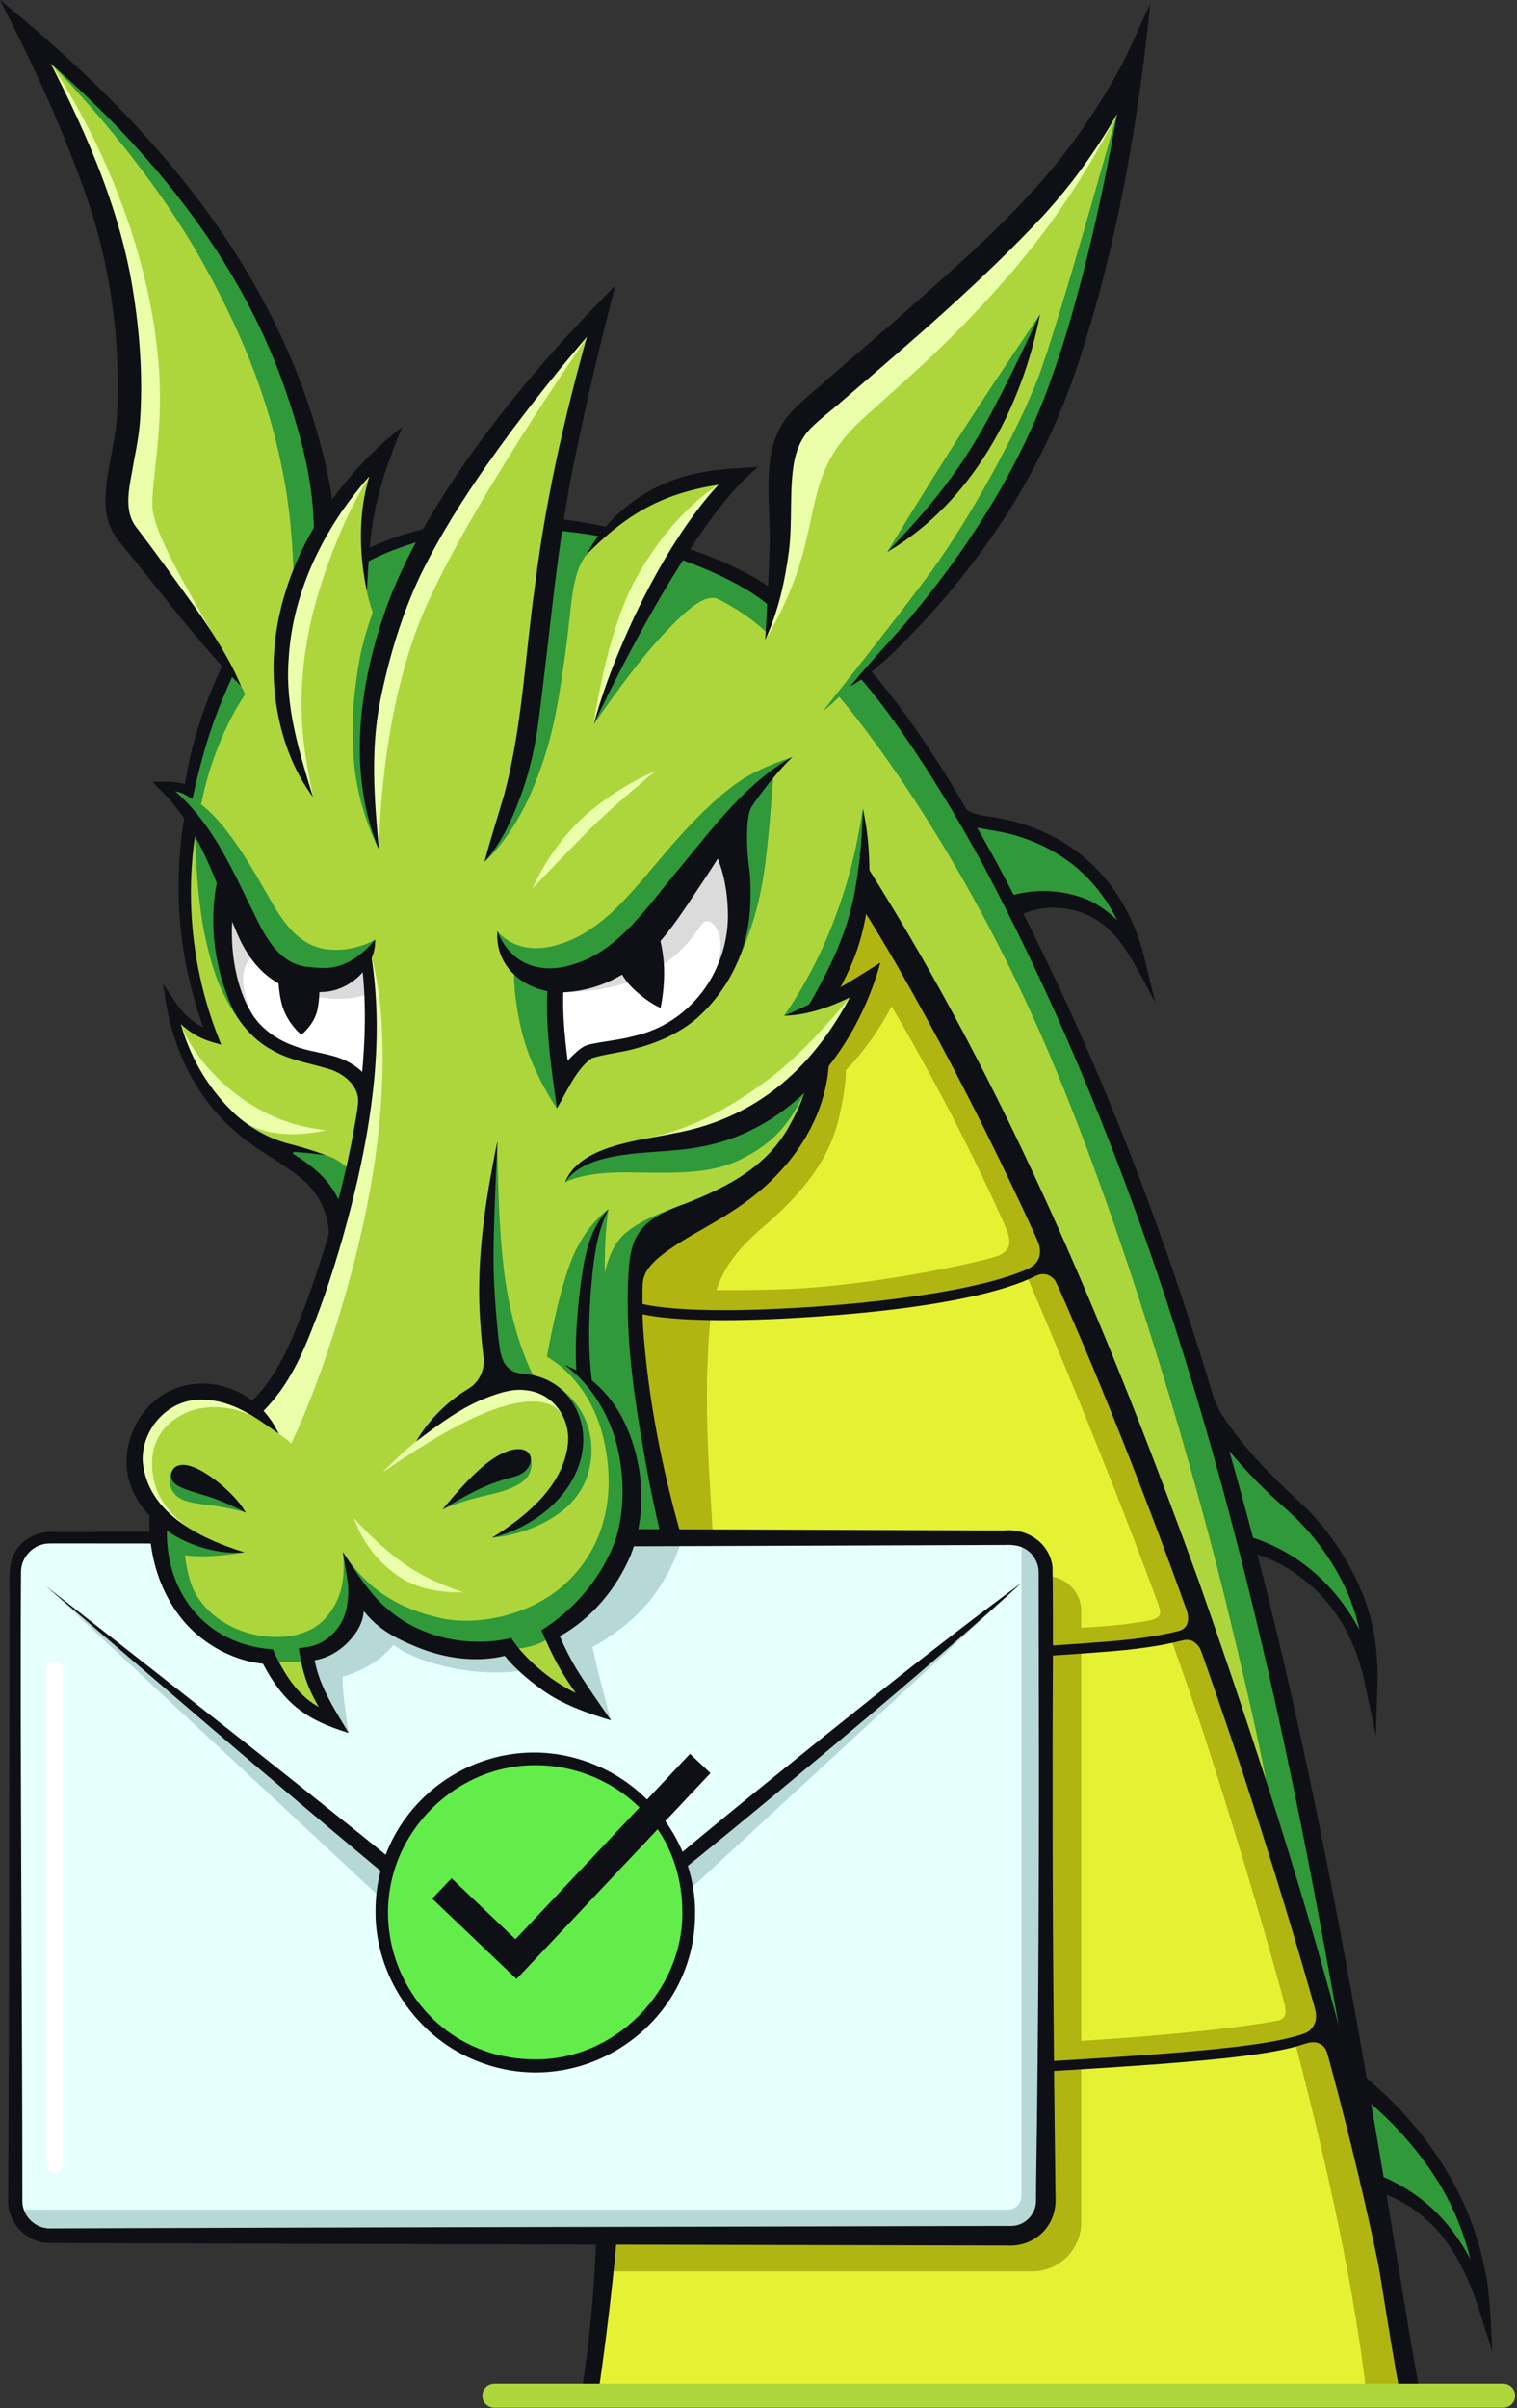 <svg xmlns="http://www.w3.org/2000/svg" width="378" height="600" fill="none" viewBox="0 0 378 600"><rect x="0" y="0" width="378" height="600" fill="#333333" stroke="none"/><g clip-path="url(#clip0_118_2691)"><path fill="#ADD63D" d="M52.51 256.81C52.51 256.81 45.39 236.73 45.92 222.75C46.45 208.77 47.9 204.03 47.9 204.03L41.62 196.12C41.62 196.12 43.11 195.5 44.7 196.12C46.29 196.74 47.26 197.14 47.26 197.14C47.26 197.14 48.2 188.87 50.89 181.48C53.58 174.09 56.94 166.32 56.94 166.32C56.94 166.32 31.36 134.25 29.44 127.61C27.52 120.97 32.24 107.9 32.44 88.67C32.64 69.44 24.52 46.3 19.6 36.25C14.68 26.2 8.47 10.37 8.47 10.37C8.47 10.37 31.4 26.51 49.98 53.59C68.56 80.67 76.51 104.73 78.01 112.64C79.51 120.55 80.36 129.13 80.36 129.13C80.36 129.13 86.49 122.44 89.65 119.25C92.81 116.06 95.75 112.27 95.75 112.27C95.75 112.27 93.02 119.98 91.98 125.61C90.94 131.24 90.47 138.92 90.47 138.92C90.47 138.92 93.96 135.92 98.65 134.78C103.34 133.64 107.2 133.01 107.2 133.01C107.2 133.01 118.91 115.02 128.26 103C137.61 90.98 149.09 78.96 149.09 78.96C149.09 78.96 145.35 97.39 142.55 107.54C139.75 117.69 138.01 132.13 138.14 131.32C138.27 130.51 144.61 131.91 146.56 131.98C148.51 132.05 150.83 133.13 150.83 133.13C150.83 133.13 156.58 125.51 166.72 122.13C176.86 118.75 183.15 119.04 183.15 119.04C183.15 119.04 178.13 123.87 175.61 128.51C173.09 133.15 169.23 137.98 169.23 137.98C169.23 137.98 175.99 139.72 181.12 142.23C186.25 144.74 192.68 149.28 192.68 149.28C192.68 149.28 195.75 128.67 194.94 117.87C194.13 107.07 196.2 105.02 204.7 99.8C213.2 94.58 241.29 69.28 252.49 57.33C263.69 45.38 275.77 27.16 279.69 20.35C279.69 20.35 282.11 42.2 269.42 78.26C256.73 114.32 246.34 131.77 233.08 148.45C219.82 165.13 215.3 167.94 215.3 167.94C215.3 167.94 232.52 189.29 241.54 205.71C250.56 222.13 277.83 281.26 287.88 312.34C297.93 343.42 325.15 440.06 327.84 463.85C330.53 487.64 341.96 544.7 344.13 558.2C344.13 558.2 326.64 478.31 311.18 439.78C295.72 401.25 274.22 330.09 249.81 282.67C225.4 235.25 215.01 221.3 215.01 221.3C215.01 221.3 213.39 229.6 210.77 236.81C208.15 244.02 205.45 248.19 205.45 248.19C205.45 248.19 212.37 246.63 214.01 245.65C215.65 244.67 213.57 251.78 210.77 255.93C207.97 260.08 202.92 265.49 202.92 265.49C202.92 265.49 202.92 283.01 187.01 293.81C171.1 304.61 164.96 305.77 162.12 309.72C159.28 313.67 157.58 317.93 159.05 336.27C160.52 354.61 167.2 382.9 167.2 382.9L156.41 383.08C156.41 383.08 154.86 390.33 148.66 396.81C142.46 403.29 137.62 406.57 137.62 406.57C137.62 406.57 139.99 413.05 143.18 417.88C146.37 422.71 146.83 423.9 146.83 423.9C146.83 423.9 138.28 422.08 132.52 417.15C126.76 412.22 125.58 410.58 125.58 410.58C125.58 410.58 115 412.77 106.88 408.94C98.76 405.11 89.55 396.81 89.55 396.81C89.55 396.81 89.09 403.83 85.9 406.57C82.71 409.31 77.23 411.95 77.23 411.95C77.23 411.95 77.23 417.88 79.33 422.17C81.43 426.46 84.17 429.1 84.17 429.1C84.17 429.1 75.23 425.27 71.49 420.71C67.75 416.15 65.56 412.77 65.56 412.77C65.56 412.77 49.69 410.31 44.58 398.81C39.47 387.31 39.84 378.28 39.84 378.28C39.84 378.28 30.72 366.15 35.28 356.57C39.84 346.99 49.79 345.71 53.62 346.99C57.45 348.27 63.84 351.28 63.84 351.28C63.84 351.28 69.59 344.62 75.61 331.12C81.63 317.62 84.7 305.49 83.44 302.25C82.18 299.01 75.96 289.63 71.08 287.37C66.2 285.11 58.52 281.89 51.34 271.18C44.16 260.47 43.04 251.11 43.04 251.11C43.04 251.11 46.42 255.46 48.7 256.13C50.98 256.8 52.54 256.77 52.54 256.77L52.51 256.81Z"/><path fill="#E5F234" d="M167.2 382.94C167.2 382.94 160.59 349.3 159.05 336.31C157.51 323.32 157.81 309.31 165.49 305.87C173.17 302.43 192.85 293.32 197.51 285.21C202.17 277.1 202.91 265.52 202.91 265.52C202.91 265.52 208.03 261.43 210.76 255.96C213.49 250.49 214 245.68 214 245.68L205.44 248.22C205.44 248.22 210.36 238.57 212.34 231.98C214.32 225.39 214.99 221.32 214.99 221.32C214.99 221.32 238.33 257.8 250.6 284.29C262.87 310.78 286.79 367.25 301.95 411.75C317.11 456.25 332.34 507.48 338.22 532.85C344.1 558.22 346.81 568.69 348.34 579.62C349.87 590.55 350.82 596.9 350.82 596.9H146.4C146.4 596.9 148.45 585.23 149.26 577.29C150.07 569.35 150.86 558.22 150.86 558.22C150.86 558.22 242.6 557.01 248.61 557.01C254.62 557.01 260.4 556.22 260.66 544.93C260.92 533.64 260.6 396.04 260.6 392.23C260.6 388.42 258.38 382.99 249.48 382.95C240.58 382.91 167.19 382.95 167.19 382.95L167.2 382.94Z"/><path fill="#fff" d="M139.9 266.29C139.9 266.29 138.7 255.81 138.7 252.56V245.57C138.7 245.57 152.81 240.57 161.66 231.8C170.51 223.03 178.7 209.54 178.7 209.54C178.7 209.54 183.64 215.68 183.4 224.96C183.16 234.24 181.35 248.69 170.03 254.48C158.71 260.27 150.27 260.07 146.9 261.97C143.53 263.87 141.84 266.32 141.48 267.21C141.12 268.1 139.91 266.29 139.91 266.29H139.9Z"/><path fill="#fff" d="M55.84 221.33C55.84 221.33 54.71 235.46 59.38 247.24C64.05 259.02 69.99 261.56 76.21 263.4C82.43 265.24 86.53 265.95 87.95 268.07C89.37 270.19 90.5 273.44 90.5 273.44C90.5 273.44 91.63 262.41 91.35 251.38C91.07 240.35 90.5 239.22 90.5 239.22C90.5 239.22 81.31 247.2 70.98 240.17C60.65 233.14 60.23 227.34 59.38 225.93C58.53 224.52 55.84 221.34 55.84 221.34V221.33Z"/><path fill="#30993A" d="M239.77 202.63C239.77 202.63 252.91 204.91 259.85 208.5C266.79 212.09 274.59 218.86 278.26 226.09C281.93 233.32 282.43 236.9 282.43 236.9C282.43 236.9 276.92 227.04 268.65 225.5C260.38 223.96 256.91 223.83 255.31 224.5C253.71 225.17 252.51 226.09 252.51 226.09L239.77 202.64V202.63Z"/><path fill="#30993A" d="M303.74 356.09C303.74 356.09 313.8 365.8 324.37 376.87C334.94 387.94 339.07 401.17 340.23 409.12C341.39 417.07 341.08 419.63 341.08 419.63C341.08 419.63 338.82 405.78 329.49 396.74C320.16 387.7 310.97 385.45 310.97 385.45L303.74 356.09V356.09Z"/><path fill="#30993A" d="M339.29 519.97C339.29 519.97 352.44 527.4 361.59 544.85C370.74 562.3 370.17 575.88 370.17 575.88C370.17 575.88 367.02 561.87 359.02 554.58C351.02 547.29 342.72 545.29 342.72 545.29L339.29 519.98V519.97Z"/><path fill="#E6FFFF" d="M38.44 383.12H10.8C6.94 383.12 3.82 386.25 3.82 390.1V548.14C3.82 552.7 7.52 556.4 12.08 556.4H250.98C255.57 556.4 259.31 552.7 259.35 548.1L260.63 390.73C260.66 386.54 257.27 383.12 253.08 383.12H156.42C156.42 383.12 155.19 391.65 146.41 399.13L137.63 406.61C137.63 406.61 140.2 415.72 143.52 419.83C146.84 423.94 148.03 426.34 148.03 426.34C148.03 426.34 137.22 421.39 132.54 417.19C127.86 412.99 125.6 410.62 125.6 410.62C125.6 410.62 109.78 414.06 100.47 406.14C91.16 398.22 89.57 396.85 89.57 396.85C89.57 396.85 87.97 408.97 82.61 410.48L77.25 411.99C77.25 411.99 77.09 417.58 79.35 422.21C81.61 426.84 84.19 429.14 84.19 429.14C84.19 429.14 77.44 428.68 71.51 420.75L65.58 412.81C65.58 412.81 50.74 411.15 45.9 401.8C41.06 392.45 38.48 383.12 38.48 383.12H38.44Z"/><path fill="#63ED4A" d="M133.29 514.89C154.509 514.89 171.71 497.689 171.71 476.47C171.71 455.251 154.509 438.05 133.29 438.05C112.071 438.05 94.87 455.251 94.87 476.47C94.87 497.689 112.071 514.89 133.29 514.89Z"/><path fill="#30993A" d="M209.1 173.6C209.1 173.6 234.52 202.63 257.89 254.45C277.4 297.7 296.34 361.95 305.17 398.01C314 434.07 315.41 443.46 315.41 443.46L336.65 522.52C336.65 522.52 317.94 400.97 304.96 361.03C291.98 321.09 275.55 269.28 260.87 241.86C246.19 214.44 228.76 184.08 222.6 175.98C216.44 167.88 215.74 167.3 215.74 167.3L209.09 173.58L209.1 173.6Z"/><path fill="#30993A" d="M191.01 157.59C191.01 157.59 187.12 153.53 179.33 149.44C172.09 145.63 166.19 143.41 166.19 143.41L170.37 138.29C170.37 138.29 182.39 142.28 187.53 144.93C192.67 147.58 193.3 148.46 193.3 148.46L191.01 157.59V157.59Z"/><path fill="#30993A" d="M91.35 145.17C95.13 143.08 99.36 141.26 104.15 139.96C105.28 137.55 106.63 135 107.83 132.81C106.01 133.12 104.37 133.46 102.99 133.81C98.77 134.88 94.99 136.16 91.14 137.91L91.35 145.17V145.17Z"/><path fill="#30993A" d="M149.82 133.39C149.93 133.27 150.07 133.16 150.22 133.04C146.52 132.2 142.45 131.66 138.27 131.36C138.06 133.31 137.83 135.53 137.62 137.53C140.48 137.7 143.29 137.97 146.04 138.32C147.04 136.79 148.19 135.14 149.81 133.39H149.82Z"/><path fill="#30993A" d="M47.9 198.94C48.54 199.3 49.3 199.81 50.12 200.42C50.92 196.53 51.92 192.74 53.14 189.3C55.42 182.9 57.94 177.69 61.06 173.01C60.72 172.08 60.42 171.48 60.01 170.88L57.46 167.33C54.76 172.02 52.9 176.24 51.92 178.74C50.28 182.92 48.65 190.29 47.52 198.59L47.91 198.94H47.9Z"/><path fill="#30993A" d="M123.93 231.98C123.93 231.98 128.46 238.41 138.69 235.48C148.92 232.55 155.47 224.74 164.65 213.8C173.83 202.86 180.66 196.81 185.64 193.78C190.62 190.75 197.09 188.75 197.09 188.75C197.09 188.75 186.32 197.52 178.51 208.49C170.7 219.46 161.21 233.36 153.75 239.01C146.29 244.66 141.89 245.82 136.52 244.65C131.15 243.48 127.25 241.33 125.69 238.5C124.13 235.67 123.93 231.97 123.93 231.97V231.98Z"/><path fill="#30993A" d="M93.48 234.12C93.48 234.12 87.99 237.47 81.25 236.5C74.51 235.53 70.71 229.96 67.63 224.67C63.67 217.87 57.37 205.97 50.11 200.42C45.74 197.08 41.61 196.12 41.61 196.12C41.61 196.12 56.62 213.06 61.05 226.07C65.48 239.08 70.42 244.22 77.2 243.96C83.98 243.7 87.28 242.2 89.18 240.15C91.08 238.1 93.48 234.12 93.48 234.12V234.12Z"/><path fill="#30993A" d="M138.75 276.15C138.75 276.15 134.81 270.58 131.81 262.76C128.81 254.94 127.81 244.85 128.17 242.03C128.53 239.21 137.26 245.22 137.63 245.07C138 244.92 138.16 255.04 139.34 261.05C140.52 267.06 138.75 276.15 138.75 276.15V276.15Z"/><path fill="#30993A" d="M183.7 239.82C187.57 231.26 189.28 224.74 190.46 216.85C191.64 208.96 192.75 192.59 192.75 192.59C192.75 192.59 184.83 199.42 184.38 205.26C183.93 211.1 185.64 218.4 185.64 223.65C185.64 228.9 183.7 239.82 183.7 239.82V239.82Z"/><path fill="#30993A" d="M195.35 253.07C195.35 253.07 201.93 244.14 207.07 231.22C212.21 218.3 213.83 208.67 215.01 201.46C215.01 201.46 216.19 212.57 214.04 223.79C211.89 235.01 205.78 249.96 205.78 249.96L195.35 253.06V253.07Z"/><path fill="#30993A" d="M140.77 294.62C140.77 294.62 144.8 292.03 155.8 292.1C166.8 292.17 176.34 292.87 184.33 288.98C192.32 285.09 196.62 280.43 200.4 272.28C204.18 264.13 190.34 280.74 181.48 283.05C172.62 285.36 162.45 285.57 157.06 286.42C151.67 287.27 147.78 287.94 145.21 289.72C142.64 291.5 140.76 294.63 140.76 294.63L140.77 294.62Z"/><path fill="#30993A" d="M81.25 287.84C85.27 289.15 87.63 292.02 87.63 292.02L84.44 302.59C84.44 302.59 80.47 293.77 75.32 290.7C70.17 287.63 68.38 286.29 68.38 286.29C68.38 286.29 72.28 286.73 75.01 286.99C77.74 287.25 81.24 287.85 81.24 287.85L81.25 287.84Z"/><path fill="#30993A" d="M60.62 255.5C55.52 248.94 53.05 242.72 50.95 232.58C48.85 222.44 48.48 206.68 48.48 206.68L56.6 218.56C56.6 218.56 53.78 227.38 55.72 236.15C57.66 244.92 60.62 255.51 60.62 255.51V255.5Z"/><path fill="#30993A" d="M147.91 180.56C147.91 180.56 156.73 167.42 164.38 159.05C172.03 150.68 176.25 147.71 179.33 149.44C182.41 151.17 182.02 145.09 176.3 143.41C170.58 141.73 167.52 141.79 167.52 141.79C167.52 141.79 161.64 150.37 158.47 157.59C155.3 164.81 147.92 180.55 147.92 180.55L147.91 180.56Z"/><path fill="#30993A" d="M120.72 214.72C120.72 214.72 127.62 209.07 132.93 196.12C137.77 184.32 139.04 175.66 140.78 163.37C142.52 151.08 142.27 143.24 146.04 138.32C149.81 133.4 138.69 132.81 138.69 132.81C138.69 132.81 136.23 152.3 133.77 167.83C131.31 183.36 130.07 194.06 127.59 200.14C125.11 206.22 120.72 214.72 120.72 214.72V214.72Z"/><path fill="#30993A" d="M91.42 147.31C92.23 151.71 94.89 157.79 94.89 157.79L103.05 138.32L90.46 141.18L91.42 147.31V147.31Z"/><path fill="#30993A" d="M94.44 211.75C94.44 211.75 89.48 202.56 88.29 190.76C87.1 178.96 88.64 169.71 89.65 164.02C90.66 158.33 93.49 150.86 93.49 150.86L97.45 152.47C97.45 152.47 91.59 170.63 91.59 181.75C91.59 192.87 91.46 199.91 92.03 202.72C92.6 205.53 94.43 211.74 94.43 211.74L94.44 211.75Z"/><path fill="#30993A" d="M209.1 173.6C206.93 175.84 204.99 177.24 204.99 177.24C204.99 177.24 223.54 154.02 232.28 142.04C241.65 129.21 253.55 107.54 258.71 94.01C263.87 80.48 278.32 28.42 278.32 28.42C278.32 28.42 277.89 48.41 270.49 75.13C263.09 101.85 250.74 122.23 243.22 134.54C235.7 146.85 226.36 156.15 221.99 161.56C217.62 166.97 213.41 170.12 212.15 171.35C210.89 172.58 209.11 173.59 209.11 173.59L209.1 173.6Z"/><path fill="#30993A" d="M221.09 137.53C221.09 137.53 229.91 122.95 239.19 108.44C248.47 93.93 259.17 78.28 259.17 78.28C259.17 78.28 251.55 100.57 244.63 112.18C237.71 123.79 229.6 129.78 227.56 132.23C225.52 134.68 221.09 137.53 221.09 137.53V137.53Z"/><path fill="#30993A" d="M12.63 15.82C12.63 15.82 35.12 38.31 49.73 64.03C64.34 89.75 68.68 107.83 70.94 120.17C73.2 132.51 73.2 146.07 73.2 146.07L81.02 129.13C81.02 129.13 76.35 94.98 60.87 71.1C45.39 47.22 31.18 30.09 25.1 24.49C19.02 18.89 12.63 15.82 12.63 15.82Z"/><path fill="#30993A" d="M123.93 284.38C123.93 284.38 123.94 302.84 125.56 316.38C127.18 329.92 131.07 339.68 133.92 344.73C133.92 344.73 123.82 345.04 122.47 334.79C121.12 324.54 122.63 309.74 122.47 301.25C122.31 292.76 123.93 284.38 123.93 284.38Z"/><path fill="#30993A" d="M151.64 301.25C151.64 301.25 150.56 306.94 150.72 317.29C150.72 317.29 151.67 310.74 155.9 307.19C160.13 303.64 165.62 301.88 169.57 300.32C173.52 298.76 165.85 306.48 162.7 310.7C159.55 314.92 158.01 317.2 158.42 328.92C158.83 340.64 161.77 358.55 163.3 368.55C164.83 378.55 167.2 382.93 167.2 382.93L154.62 383.11C154.62 383.11 159.59 373.2 156.4 362.66C153.21 352.12 149.72 345.16 146.39 343.13C143.06 341.1 144.48 334.91 145.35 325.82C146.22 316.73 146.84 310.36 148.1 307.56C149.36 304.76 151.63 301.24 151.63 301.24L151.64 301.25Z"/><path fill="#30993A" d="M151.64 301.25C151.64 301.25 145.65 305.2 142.16 314.55C138.67 323.9 136.28 338.05 136.28 338.05C136.28 338.05 138.29 338.55 140.76 340.05C143.23 341.55 144.07 341.85 144.07 341.85C144.07 341.85 144.29 319.6 146.2 313.58C148.11 307.56 149.83 303.89 149.83 303.89L151.64 301.24V301.25Z"/><path fill="#30993A" d="M136.29 338.05C136.29 338.05 146.8 343.39 150.34 358.27C153.66 372.2 150.78 385.28 141.09 394.37C132.34 402.58 118.75 405.25 109.59 403.11C100.43 400.97 92.16 396.99 85.44 386.71C85.44 386.71 90.43 399.86 102.37 406.5C114.31 413.14 127.38 408.13 127.38 408.13C127.38 408.13 132.66 407.66 134.88 406.19C137.1 404.72 150.67 398.12 153.31 390.61C155.95 383.1 159.22 374.68 156.79 364.09C154.36 353.5 150.97 349.72 146.69 344.73C142.41 339.74 140.16 338.97 138.81 338.49C137.46 338.01 136.29 338.06 136.29 338.06V338.05Z"/><path fill="#30993A" d="M128.15 410.8C128.15 410.8 132.71 410.8 136.61 408.29C140.51 405.78 137.23 403.62 134.56 403.93C131.89 404.24 124.72 406.75 124.72 406.75L128.15 410.8Z"/><path fill="#30993A" d="M46.08 383.12C46.08 383.12 45.4 386.83 47.29 393.57C49.18 400.31 55.54 405.38 62.82 407.13C70.1 408.88 77.36 407.58 81.3 402.96C85.24 398.34 86.1 393.12 85.44 386.72C85.44 386.72 89.91 392.72 87.36 400.92C84.81 409.12 77.31 413.81 75.03 413.99C72.75 414.17 66.57 414.3 66.35 413.99C66.13 413.68 48.66 408.26 45.23 400.55C41.8 392.84 38.85 384.78 39.06 381.68C39.27 378.58 40.56 378.66 40.56 378.66L46.77 382.75"/><path fill="#30993A" d="M60.91 386.77C60.91 386.77 50.31 388.69 44.99 387.23C39.67 385.77 39.12 380.98 39.12 380.98L42.11 379.68C42.11 379.68 50.31 384.35 53.31 385.41C56.31 386.47 60.9 386.77 60.9 386.77H60.91Z"/><path fill="#30993A" d="M122.59 383.12C122.59 383.12 130.98 382.75 138.75 377.45C145.36 372.94 147.39 366.74 147.39 361.28C147.39 354.19 143.91 348.55 137.95 344.73C131.99 340.91 131.23 345.14 131.23 345.14C131.23 345.14 141.67 347.09 142.77 354.52C143.87 361.95 143.09 365.91 139.21 370.41C135.33 374.91 131.78 378.16 129.56 379.42C127.34 380.68 122.57 383.12 122.57 383.12H122.59Z"/><path fill="#30993A" d="M132.11 362.67C134.1 369.3 126.98 371.3 120.85 372.66C114.72 374.02 110.28 376.08 110.28 376.08C110.28 376.08 115.03 371.23 121.28 367.35C127.53 363.47 132.11 362.67 132.11 362.67Z"/><path fill="#30993A" d="M61.25 376.88C61.25 376.88 57.8 375.75 53.01 375.13C48.22 374.51 45.06 374.21 43.36 372.06C41.85 370.16 42.02 367.42 43.36 365.81C44.7 364.2 47.82 366.54 53.12 370.92C58.42 375.3 61.25 376.88 61.25 376.88Z"/><path fill="#EBFFAB" d="M190.68 159.35C190.68 159.35 197.27 149.45 200.57 135.96C203.87 122.47 203.73 114.64 214.99 104.35C226.25 94.06 236 86.09 250.28 69.89C264.56 53.69 272.89 39 278.33 28.42C283.77 17.84 266.7 43.24 252.98 56.83C239.26 70.42 209.45 95.59 203.15 100.79C196.85 105.99 195.39 110.24 195.06 120.42C194.73 130.6 193.98 136.96 193.47 143.42C192.96 149.88 190.69 159.36 190.69 159.36L190.68 159.35Z"/><path fill="#EBFFAB" d="M94.44 211.75C94.44 211.75 94.38 180.96 104.45 155.22C114.52 129.48 146.83 83.26 146.83 83.26C146.83 83.26 128.29 97.73 115.02 121.34C101.75 144.95 92.5 163.02 92.04 175.67C91.58 188.32 92.78 198.15 92.65 201.47C92.52 204.79 94.43 211.75 94.43 211.75H94.44Z"/><path fill="#EBFFAB" d="M147.91 180.56C147.91 180.56 150.99 157.98 158.23 144.58C165.47 131.18 174.6 123.46 179.04 120.79C183.48 118.12 174.07 128.83 168.3 138.61C162.53 148.39 158.52 155.28 155.98 161.18C153.44 167.08 147.91 180.56 147.91 180.56Z"/><path fill="#EBFFAB" d="M91.94 118.93C91.94 118.93 85.2 128.78 79.57 146.98C73.94 165.18 75.08 178.72 75.56 183.87C76.04 189.02 77.98 198.6 77.98 198.6C77.98 198.6 69.99 181.45 70.59 166.01C71.19 150.57 73.71 141.41 79.32 132.8C84.93 124.19 91.94 116.36 91.94 116.36V118.92V118.93Z"/><path fill="#EBFFAB" d="M92.6 238.71C92.6 238.71 97.22 252.29 94.47 280.54C91.72 308.79 81.58 337.66 77.8 347.39C74.92 354.79 72.59 359.67 72.59 359.67C72.59 359.67 72.28 359.2 69.44 357.2C66.6 355.2 62.74 351.67 62.74 351.67C62.74 351.67 69.32 347.67 73.55 339.07C77.78 330.47 85.32 305.49 87.63 294.95C89.94 284.41 92.93 264.11 92.65 255.49C92.37 246.87 92.6 238.7 92.6 238.7V238.71Z"/><path fill="#EBFFAB" d="M103.71 359.12C99.5 362.43 95.34 366.85 95.34 366.85C95.34 366.85 109.25 356.96 119.87 352.43C129.08 348.5 136.82 347.78 139.94 352.26C142.73 356.26 143.1 351 139.94 348.51C136.78 346.02 130.02 341.66 121.63 345.56C113.24 349.46 108.05 354.08 106.42 356.1C104.79 358.12 103.71 359.13 103.71 359.13V359.12Z"/><path fill="#EBFFAB" d="M46.52 380.38C41.94 376.81 38.33 372.56 37.92 365.8C37.51 359.04 40.8 354.83 45.66 352.33C50.52 349.83 58.18 349.83 64.23 353.61C68.87 356.51 58.18 346.1 51.02 346.63C43.86 347.16 38.88 350.19 36.04 355.15C33.2 360.11 32.46 363.89 34.28 369.08C36.1 374.27 37.94 376.47 40.89 378.64C43.84 380.81 46.52 380.37 46.52 380.37V380.38Z"/><path fill="#EBFFAB" d="M45.15 255.5C45.15 255.5 48.12 263.94 57.64 271.67C67.16 279.4 75.62 280.92 81.26 281.61C81.26 281.61 68.65 284.92 60.63 279.34C52.61 273.76 48.39 267.23 46.61 262.71C44.83 258.19 45.16 255.5 45.16 255.5H45.15Z"/><path fill="#EBFFAB" d="M161.04 283.66C172.02 281.37 181.06 276.6 191.01 269.27C201.55 261.5 211.74 248.51 211.74 248.51C211.74 248.51 208.44 259.19 199.4 268.61C190.36 278.03 180.47 283.16 172.66 284.37C164.85 285.58 161.04 283.65 161.04 283.65V283.66Z"/><path fill="#EBFFAB" d="M132.71 221.33C135.69 214.65 141.01 206.72 148.75 200.75C156.49 194.78 163.2 192.17 163.2 192.17C163.2 192.17 152.17 201.37 146.82 206.75C141.47 212.13 132.7 221.33 132.7 221.33H132.71Z"/><path fill="#EBFFAB" d="M52.76 157.49C46.61 146.55 38.16 132.68 37.97 126.06C37.78 119.44 40.58 107.91 39.67 92.96C37.78 61.75 23.88 32.63 12.62 15.82C12.62 15.82 28.63 53.87 30.84 71.99C33.05 90.11 31.22 110.21 29.16 120.23C27.1 130.25 29.31 129.31 35.81 138.32C42.31 147.33 52.75 157.49 52.75 157.49H52.76Z"/><path fill="#EBFFAB" d="M115.47 396.75C112.39 396.75 104.91 396.73 99.08 392.58C92.55 387.92 89.89 382.72 88.14 378.19C88.14 378.19 94.01 385.08 101.51 390.17C107.69 394.36 115.47 396.75 115.47 396.75Z"/><path fill="#B1B511" d="M213.09 235.8C213.09 235.8 234.88 269.47 252.19 309.4C269.5 349.33 289.02 397.96 301.26 436.08C313.5 474.2 334.73 544.97 340.53 596.9H350.85C350.85 596.9 329.25 489.6 312.87 444.82C296.49 400.04 272.59 334.57 257.9 302.3C243.21 270.03 216.46 222.33 216.46 222.33C216.46 222.33 213.04 229.81 212.36 232C211.68 234.19 213.09 235.82 213.09 235.82V235.8Z"/><path fill="#B1B511" d="M159.81 320.37C159.81 320.37 169.7 321.92 193.18 321.3C216.66 320.68 243.87 314.47 248.01 313.13C252.15 311.79 252.16 309.25 250.41 305.36C248.66 301.47 253.19 304.77 255.67 310.71C258.15 316.65 257.96 319.73 237.88 323.26C217.8 326.79 188.91 327.27 177.64 327.82C166.37 328.37 159.05 326.27 159.05 326.27L159.81 320.37V320.37Z"/><path fill="#B1B511" d="M261.44 405.91C265.67 405.76 276.13 405.33 281.51 404.52C286.89 403.71 290.12 403.73 288.79 400.14C287.46 396.55 290.68 396.87 292.07 401.06C293.46 405.25 296.81 407.43 289.88 408.67C282.95 409.91 260.65 411.73 260.65 411.73L261.43 405.9L261.44 405.91Z"/><path fill="#B1B511" d="M260.78 508.93C260.78 508.93 272.96 508.5 291.41 506.82C309.86 505.14 316.92 503.72 318.52 503.4C320.12 503.08 320.82 501.9 319.93 498.67C319.04 495.44 323.37 499.92 323.89 503.8C324.41 507.68 323.94 509.27 316.4 510.36C308.86 511.45 260.11 515.24 260.11 515.24L260.78 509.57V508.93Z"/><path fill="#B1B511" d="M177.64 382.94C177.44 377.3 175.61 356.17 176.29 340.06C176.97 323.95 177.44 316.6 190.08 305.79C202.72 294.98 207.18 286.55 209.09 278.35C211 270.15 210.77 266.65 210.77 266.65C210.77 266.65 217.42 260.1 222.14 250.7C226.86 241.3 216.64 227.28 216.64 227.28L215.32 224.83L205.33 249.23L215.32 245.87C215.32 245.87 207.99 259.32 206.55 261.43C205.11 263.54 203.9 265.29 203.52 269.11C203.14 272.93 198.97 286.78 185.68 295.49C172.39 304.2 165.38 307.52 161.84 311.88C158.3 316.24 157.11 323.98 159.13 337.12C161.15 350.26 167.18 382.97 167.18 382.97H177.62L177.64 382.94Z"/><path fill="#B1B511" d="M150.28 565.92H257.19C263.95 565.92 269.42 560.44 269.42 553.69V401.39C269.42 396.59 265.53 392.7 260.73 392.7H260.6V549.45C260.61 553.28 257.5 556.37 253.67 556.35L151.3 555.73L150.26 565.92H150.28Z"/><path fill="#DBDBDB" d="M140.35 247.23C140.35 247.23 153.1 247.48 162.17 242.28C170.41 237.56 173.39 232.31 174.83 230.31C177 227.27 182.38 233.27 177.65 242.98C172.92 252.69 185.03 241.37 183.33 226.81C181.63 212.25 179.21 208.49 179.21 208.49C179.21 208.49 170.05 226.57 159.47 234.59C148.89 242.61 138.71 244.26 138.71 244.26L140.37 247.24L140.35 247.23Z"/><path fill="#DBDBDB" d="M63.05 253C61.76 250.78 60.35 246.57 60.62 243.22C60.89 239.87 62.62 238.15 63.82 237.84C65.02 237.53 55.94 224.81 55.94 224.81C55.94 224.81 53.7 231.54 56.95 241.4C60.2 251.26 63.32 256.16 63.18 254.58L63.05 253V253Z"/><path fill="#DBDBDB" d="M68.39 244.4C71.68 246.87 78.84 248.86 84.17 248.86C89.5 248.86 92.04 247.39 92.04 247.39L91.38 239.86C91.38 239.86 84.49 245.6 78.01 245.36C71.53 245.12 68.39 244.41 68.39 244.41V244.4Z"/><path fill="#B6D8D6" d="M171.36 471.24L254.54 394.37L169.56 463.75L171.36 471.24Z"/><path fill="#B6D8D6" d="M11.55 395.26L95.03 473.03L97.24 465.84L11.55 395.26Z"/><path fill="#B6D8D6" d="M5.95 550.56H251.05C252.98 550.56 254.54 549 254.54 547.07V384.54C254.54 384.54 260.49 383.66 260.61 392.71C260.73 401.76 260.62 549.46 260.62 549.46C260.62 549.46 260.49 556.48 246.84 557.43C233.19 558.38 9.93 556.4 9.93 556.4C9.93 556.4 5.95 556.76 5.95 553.66V550.56V550.56Z"/><path fill="#B6D8D6" d="M86.87 431.77C86.87 431.77 85.48 422.85 85.44 420.3L85.39 417.74C85.39 417.74 88.17 417.18 92.51 414.63C96.85 412.08 100.07 407.36 100.07 407.36L90.51 397.69C90.51 397.69 91.18 405.94 83.73 409.12C76.28 412.3 76.03 412.29 76.17 412.96C76.31 413.63 76.75 418.57 79.83 423.18C82.91 427.79 86.88 431.77 86.88 431.77H86.87Z"/><path fill="#B6D8D6" d="M96.67 408.63C96.67 408.63 100.73 413.29 113.11 415.68C124.14 417.81 131.5 415.97 131.5 415.97L126.27 411.33C126.27 411.33 112.77 412.87 107.17 409.95C101.57 407.03 96.67 405.1 96.67 405.1V408.63V408.63Z"/><path fill="#B6D8D6" d="M152.24 428.63C152.24 428.63 149.92 420.26 148.77 415.31L147.62 410.35C147.62 410.35 156.21 405.95 161.9 398.81C167.59 391.67 169.58 384.51 169.58 384.51H156.43C156.43 384.51 152.39 395.01 147.41 399.87C142.43 404.73 137.64 406.61 137.64 406.61C137.64 406.61 141.01 415.42 144.32 419.64C147.63 423.86 152.25 428.63 152.25 428.63H152.24Z"/><path fill="#fff" d="M11.55 539.42V416.1C11.55 415.02 12.4 414.13 13.48 414.08C14.63 414.03 15.59 414.95 15.59 416.1V539.42C15.59 540.54 14.69 541.44 13.57 541.44C12.45 541.44 11.55 540.54 11.55 539.42Z"/><path fill="#0E1016" d="M123.93 231.98C127.22 240.34 134.75 242.94 142.9 240.24C154.4 236.91 161.76 225.18 169.49 216.12C177.79 206.1 185.95 195.02 197.52 188.51C188.13 197.83 182.14 209.25 174.85 220.09C169.83 227.53 165.18 235.33 157.73 240.99C152.88 244.67 146.85 246.9 140.78 247.21C131.84 247.78 123.19 241.46 123.94 231.99L123.93 231.98Z"/><path fill="#0E1016" d="M140.5 244.41C139.88 252.6 140.98 261.04 142.12 269.17L138.16 268.34C139.94 265.98 141.69 263.78 143.95 261.83C144.78 261.12 145.89 260.42 146.99 260.2C150.78 259.37 154.13 259.16 157.75 258.19C171.83 255.13 181.28 242.36 181.39 228.24C181.34 221.76 180.13 214.85 176.47 209.44C175.14 207.09 178.29 207.99 179.97 206.88C181.75 205.71 182.15 202.65 183.72 205.08C186.96 212.44 187.48 220.7 186.71 228.6C185.67 238.21 180.89 247.25 173.71 253.65C169.38 257.38 163.98 259.79 158.53 261.19C154.98 262.23 150.86 262.57 147.48 263.64C143.52 266.37 141.19 272.12 138.77 276.15C137.28 265.51 135.64 254.71 136.6 243.95C136.96 241.33 140.78 241.8 140.52 244.41H140.5Z"/><path fill="#0E1016" d="M153.41 239.26C153.41 239.26 154.37 243.22 158.19 246.71C162.01 250.2 164.6 251.1 164.6 251.1C164.6 251.1 165.84 245.7 165.39 239.85C164.94 234 163.21 229.92 163.21 229.92C163.21 229.92 160.44 233.46 157.91 235.64C155.38 237.82 153.4 239.27 153.4 239.27L153.41 239.26Z"/><path fill="#0E1016" d="M140.77 294.62C144.36 285.43 159.13 284.22 167.6 282.43C190.27 278.44 204.78 263.89 214.21 243.56C214.21 243.51 216.98 245.8 216.99 245.79C210.33 249.47 203.07 252.88 195.35 253.08C198.89 251.63 202.19 250 205.46 248.24C210.09 245.72 214.92 242.65 219.38 239.84C213.39 261.52 197.4 281.72 174.32 285.77C172.35 286.15 170.15 286.43 168.15 286.58C159.95 287.43 145.65 287.08 140.77 294.63V294.62Z"/><path fill="#0E1016" d="M201.59 250.35C205.75 243.1 209.71 235.32 211.86 227.21C212.93 223.12 213.61 218.84 214.13 214.54C214.61 210.23 214.94 205.87 215.01 201.47C215.97 205.78 216.45 210.2 216.59 214.64C216.96 223.62 215.55 232.82 211.84 241.03C210.66 243.69 209.37 246.27 207.86 248.75C207.03 250.13 200.99 251.3 201.59 250.35V250.35Z"/><path fill="#0E1016" d="M206.56 264.2C206.28 273.72 202.08 282.8 196.03 290.03C189.86 297.04 180.9 301.27 172.41 304.17C168.79 305.62 164.34 306.26 162.12 309.76C160.08 313.3 160.21 317.65 160.09 321.81C160.09 324.74 160.08 327.72 160.23 330.58C161.43 348.08 164.88 365.64 169.69 382.48C170.08 383.78 169.03 383.58 167.72 383.96C166.38 384.36 165.28 385.12 164.96 383.76C163.55 377.94 162.29 372.1 161.21 366.24C158.57 351.58 156.11 336.72 156.44 321.76C156.66 308.69 157.93 304.5 170.77 299.88C181.65 295.59 191.46 290.51 197.03 279.88C199.71 275.05 201.7 269.63 202.04 264.12C202.21 261.24 206.48 261.27 206.56 264.2V264.2Z"/><path fill="#0E1016" d="M93.48 234.12C93.73 240.88 87.12 247.03 80.29 247.16C69.72 247.96 62.98 241.65 59.08 232.57C53.73 220 49.86 206.15 39.65 196.52L37.97 194.82C39.9 194.78 42.07 194.65 43.97 194.93C45.31 195.12 46.55 195.35 47.79 196.08L45.87 196.91C47.36 185.87 50.93 175.28 55.66 165.22C56.66 163.22 58.31 167.64 58.09 168.11C57.18 170.08 56.32 172.11 55.47 174.13C52.3 181.59 50.09 189.43 48.33 197.33L47.94 199.09L46.42 198.16C44.68 197.08 42.32 196.9 40.29 196.75L40.92 194.98C46.76 199.2 51.29 205.08 54.89 211.23C58.48 217.39 61.42 223.92 64.44 229.98C67.3 235.49 70.71 240.54 77.29 240.96C78.23 241.08 79.27 241.13 80.25 241.18C85.58 241.41 90.11 238.18 93.47 234.11L93.48 234.12Z"/><path fill="#0E1016" d="M94.44 211.75C86.88 193.62 89.17 173.07 95.11 154.82C103.77 127.42 128.74 96.38 148.78 75.82L153.34 71.11C149.83 84.55 146.56 98.2 143.76 111.79C138.7 134.88 137.12 158.17 133.92 181.61C133.04 187.5 131.61 193.46 129.46 199.07C127.38 204.7 124.78 210.21 120.73 214.73C122.24 208.89 124.08 203.42 125.67 197.85C130.18 180.84 130.83 163.34 133.31 145.87C136.22 122.37 141.72 99.26 148.36 76.55L151.28 78.21C142.86 87.6 134.89 97.44 127.32 107.52C118.9 118.9 110.94 130.65 104.76 143.31C100.1 153.14 96.96 163.73 94.79 174.35C92.28 186.77 93.25 199.16 94.44 211.76V211.75Z"/><path fill="#0E1016" d="M169.57 136.05C175.94 138.15 182.34 140.66 188.17 144.02C189.66 144.88 191.13 145.81 192.52 146.84C193.01 147.21 192.22 151.49 191.46 150.79C191.16 150.49 190.71 150.13 190.28 149.79C187.3 147.51 184.02 145.67 180.65 144.01C176.88 142.13 172.56 140.42 168.58 139C166.65 138.32 167.62 135.42 169.58 136.04L169.57 136.05Z"/><path fill="#0E1016" d="M138.05 129.14C142.39 129.59 146.69 130.3 150.93 131.26C151.74 131.46 151.14 131.96 151.02 132.58C150.9 133.2 150.4 133.8 150.4 133.8C146.23 133 142.02 132.44 137.8 132.15C135.79 131.97 136.04 128.97 138.06 129.14H138.05Z"/><path fill="#0E1016" d="M90.91 137.05C96.16 134.38 101.68 132.69 107.38 131.36C109.08 131 109.68 133.52 107.99 133.96C105.12 134.66 102.28 135.49 99.51 136.5C96.75 137.51 93.97 138.65 91.5 140.06C89.8 140.99 90.63 137.2 90.92 137.06L90.91 137.05Z"/><path fill="#0E1016" d="M146.15 138.19C151.47 128.09 161.6 120.6 172.75 118.15C177.9 116.88 183.57 116.64 188.88 116.36C183.17 121.2 178.46 127.27 174.25 133.42C167.5 143.28 161.53 153.73 155.97 164.34C153.18 169.69 150.47 175.08 147.92 180.55C149.5 174.69 151.52 168.96 153.82 163.34C158.44 152.07 163.98 141.17 170.87 131.08C174.44 126 178.23 121 183.07 117.02L184.26 120.11C167.82 121.79 157.81 126.3 146.16 138.19H146.15Z"/><path fill="#0E1016" d="M91.42 147.31C89.53 138.42 89.26 128.97 91.62 120.13C92.39 117.16 93.35 114.29 94.6 111.43L97.2 113.33C83.34 126.58 73.01 144.8 71.93 164.2C71.01 176.11 74.51 187.14 77.99 198.6C73.14 192.07 70.27 184.26 68.95 176.25C64.5 149.31 79.41 122.62 100.24 106.34C97.16 113.67 94.33 121.71 92.99 129.54C92.04 135.38 91.71 141.34 91.43 147.3L91.42 147.31Z"/><path fill="#0E1016" d="M190.68 159.35C191.11 151.76 191.51 144.32 191.76 136.95C192.09 129.32 190.85 121.99 191.95 114.14C192.49 110.07 194.27 105.68 197.32 102.47C199.9 99.78 203.28 97.12 205.94 94.7L222.94 79.99C239.56 65.22 256.8 50.77 269.53 32.39C273.68 26.38 277.65 20 280.85 13.48L286.62 0.9C284.13 25.59 280.06 50.47 273.55 74.4C272.18 79.34 270.32 85.48 268.73 90.35C262.96 108.04 254.15 124.8 242.93 139.53C238.49 145.47 233.7 151.14 228.61 156.51C223.51 161.85 218.31 167.2 211.86 171.02C216.5 165.26 221.55 160.06 226.32 154.46C241.47 136.43 254.42 116.16 262.13 93.89C263.82 89.16 265.77 83.12 267.11 78.31C273.07 57.27 277.39 35.66 280.69 14.07L284.91 15.21C283.42 18.86 281.73 22.22 279.91 25.6C274.43 35.68 267.81 45.13 260.06 53.61C244.48 70.3 227.35 84.84 210.18 99.63C207.61 101.94 203.26 105.13 201.18 107.64C199.4 109.76 198.39 112.44 197.87 115.16C196.62 122.2 197.51 129.99 196.58 137.31C195.58 144.88 193.91 152.39 190.71 159.35H190.68Z"/><path fill="#0E1016" d="M221.09 137.53C229.36 128.97 236.98 120.09 243.03 109.92C249.06 99.77 253.99 88.98 259.16 78.28C254.61 101.76 242.21 125.15 221.09 137.53V137.53Z"/><path fill="#0E1016" d="M60.12 171.02C48.94 159.62 39.65 146.97 29.61 134.77C27.41 132.29 26.31 128.5 26.28 125.38C26.2 117.69 28.85 110.66 29.17 103.06C30.06 84.92 27.59 66.47 21.66 49.31C15.83 32.44 8.18 15.87 0 0C37.22 30.27 68.76 66.02 80.62 113.63C81.83 118.44 82.77 123.33 83.24 128.36C83.37 129.78 78.14 134.2 78.2 132.66C78.27 120.6 75 108.38 71.04 96.95C58.85 61.64 33.36 32.66 4.87 9.23L7.86 6.75C18.45 26.52 28.51 47.19 32.63 69.45C34.63 80.66 35.61 92.02 34.98 103.42C34.82 107.17 34.11 111.13 33.38 114.8C32.53 120.39 30.41 126.77 33.95 131.36C39.04 138 43.93 144.83 48.81 151.63C53.07 157.78 57.2 164.07 60.11 171.02H60.12Z"/><path fill="#0E1016" d="M49.3 204.17C45.85 221.94 47.62 240.92 54.15 257.81L55.12 260.29L52.63 259.57C48 258.16 44.14 255.02 41.63 250.95L43.89 250.14C46.65 265.15 55.4 277.72 68.88 285.01C74.25 288.2 80.17 291.47 83.47 297.23C84.49 298.94 85.23 300.79 85.76 302.67C86.13 303.99 82.19 308.59 82.01 307.33C81.6 301.55 79.07 296.58 74.39 293.07C69.69 289.4 64.08 286.54 59.43 282.6C49.65 274.58 43.65 262.82 41.46 250.49L40.6 245.07C40.6 245.07 43.73 249.68 43.72 249.68C45.37 252.31 47.72 254.49 50.48 255.91C51.37 256.38 52.4 256.81 53.26 257.04L51.74 258.8C49.96 254.42 48.6 249.95 47.48 245.4C45.2 236.31 44.23 226.86 44.55 217.5C44.72 212.79 45.08 208.17 46.01 203.41C46.19 202.49 47.08 201.89 48 202.07C48.96 202.26 49.56 203.23 49.32 204.17H49.3Z"/><path fill="#0E1016" d="M59.37 221.16C56.34 230.59 57.63 245.33 63.41 253.53C66.75 258.09 71.98 260.61 77.47 261.82C80.41 262.53 83.63 262.96 86.41 264.39C88.54 265.46 90.56 267.05 91.96 269.05C92.6 269.96 88.87 277.55 89.11 275.91C89.31 274.59 89.27 273.66 89.1 272.94C88.45 269.98 85.71 267.78 82.92 266.67C77.98 264.98 72.66 264.42 67.97 261.72C63.75 259.51 60.29 255.81 58.09 251.58C53.52 241.65 51.9 230.29 54.11 219.53C54.74 217.29 56.2 218.25 57.6 219.19C58.52 219.81 59.85 219.71 59.36 221.16H59.37Z"/><path fill="#0E1016" d="M92.51 238.14C95.67 258.03 92.93 278.23 88.23 297.64C85.85 307.31 83.05 316.88 79.62 326.26C76.97 333.28 74.25 340.58 69.74 346.72C68.15 348.86 66.56 350.76 64.53 352.59C63.75 353.28 63.44 352.45 62.75 351.67C62.03 350.87 61.26 350.39 62.09 349.71C63.74 348.22 65.36 346.32 66.7 344.48C70.98 338.59 73.53 331.77 76.16 324.97C82.82 306.54 88.03 287.37 90.18 267.85C91.1 258.18 91.29 248.2 89.95 238.61C89.63 236.96 92.16 236.36 92.52 238.13L92.51 238.14Z"/><path fill="#0E1016" d="M69.41 241.41C69.41 241.41 69.04 245.47 70.17 250C71.39 254.86 75.08 257.82 75.08 257.82C75.08 257.82 78.48 255.21 79.18 251.19C79.94 246.82 79.41 244.18 79.41 244.18C79.41 244.18 74.6 243.8 73.37 243.35C72.14 242.9 69.42 241.41 69.42 241.41H69.41Z"/><path fill="#0E1016" d="M69.44 357.21C63.58 353.07 58.04 348.96 50.8 348.76C42.32 348.18 35.19 355.85 35.56 364.14C36.73 376.89 49.58 383.25 60.91 386.77C45.81 388.16 27.03 375.05 32.5 358.18C38.6 339.99 61.79 340.81 69.44 357.2V357.21Z"/><path fill="#0E1016" d="M103.71 359.12C109.74 348.5 125.26 337.31 137.58 344.5C142.98 347.63 145.85 354.16 145.29 360.18C144.26 371.87 133.37 380.55 122.59 383.13C131.05 377.83 140.28 370.34 141.5 359.89C142.24 353.34 137.81 347.13 131.2 346.41C127.95 345.91 124.74 346.95 121.7 348.08C115.05 350.55 109.44 354.83 103.71 359.13V359.12Z"/><path fill="#0E1016" d="M110.28 376.08C110.28 376.08 117.23 367.29 122.45 363.71C127.67 360.13 130.84 360.74 131.86 362.18C132.88 363.62 132.19 366.86 127.95 367.97C124.04 368.99 120.79 370.16 116.75 372.34C113.05 374.34 110.28 376.09 110.28 376.09V376.08Z"/><path fill="#0E1016" d="M61.25 376.88C59.3 373.19 53.13 367.52 48.37 365.59C43.61 363.66 42.31 366.66 42.67 368.17C43.16 370.22 45.72 370.99 50.75 372.5C56.67 374.28 61.24 376.88 61.24 376.88H61.25Z"/><path fill="#0E1016" d="M123.93 284.38C123.56 293.38 122.92 306.01 122.98 314.85C123.11 324.86 124.33 334.97 125.54 344.9C125.7 345.99 124.93 347.01 123.84 347.15C122.79 347.29 121.83 346.57 121.64 345.54C120.71 340.44 120.08 335.36 119.73 330.22C118.49 314.86 120.85 299.39 123.93 284.37V284.38Z"/><path fill="#0E1016" d="M143.62 341.89C143.21 335.24 143.71 328.69 144.43 322.08C145.36 314.87 146.28 306.7 151.64 301.24C148.35 307.79 147.79 315.12 147.17 322.34C146.69 329.5 146.57 336.89 147.48 343.96C147.54 344.42 147.46 344.81 147.29 345.12C147.29 345.12 143.69 342.73 143.64 341.88L143.62 341.89Z"/><path fill="#0E1016" d="M157.18 387.4C161.37 376.69 160.41 364.27 155.43 354.04C152.76 348.62 148.5 343.82 143.07 341.11C142.3 340.74 141.53 340.39 140.77 340.05C141.72 340.9 142.68 341.67 143.63 342.49C149.72 348.33 153.5 356.35 154.61 364.69C155.54 370.84 155.26 377.45 153.47 383.38C150.17 392.77 143.3 400.95 134.89 406.19C136.57 410.07 138.32 413.86 140.55 417.45C141.49 418.94 142.45 420.38 143.42 421.8C138.38 419.3 133.81 415.8 130.06 411.62C129.03 410.49 128.17 409.32 127.39 408.13C116.93 410.53 105 408.18 96.8 401.07C92.3 397.48 88.58 391.49 85.45 386.71L86.68 394.39C86.86 396.15 86.78 398.14 86.5 399.93C85.78 405.13 81.68 409.66 76.49 410.38L74.43 410.67C74.78 412.79 75.17 415.01 75.78 417.04C76.59 419.95 77.93 422.68 79.44 425.31C79.25 425.19 79.05 425.08 78.86 424.97C73.93 422.03 70.84 416.98 68.43 411.94L67.97 410.93L66.76 410.84C49.57 409.02 40.2 394.65 41.74 378.51L40.33 376.55C40.47 374.54 37.54 374.28 37.32 376.29C36.59 387.35 40.11 398.93 48.33 406.58C52.5 410.36 57.65 413.08 63.18 414.18C63.97 414.33 64.71 414.45 65.52 414.53C70.66 424.27 76.07 428.49 86.87 431.76L84.7 428.14C81.93 423.6 79.39 418.87 78.4 413.66C82.36 413.01 85.7 410.61 87.95 407.76C89.51 405.79 90.43 403.89 90.66 401.42C94.32 406.01 98.47 408.14 103.99 410.42C110.82 413.19 118.53 414.3 125.77 412.58C128.46 415.87 131.65 418.54 135.08 421.02C140.16 424.71 146.27 426.81 152.25 428.63C149.36 424.46 146.16 419.94 143.52 415.64C142.02 413.11 140.67 410.4 139.49 407.68C147.49 403.24 153.63 395.79 157.19 387.41L157.18 387.4Z"/><path fill="#0E1016" d="M216.62 166.67C229.07 181.17 238.86 197.71 248.05 214.38C306.9 323.51 329.29 447.36 349.07 568.49C350.61 577.83 352.12 587.18 353.87 596.42C354.14 597.76 353.26 599.08 351.91 599.33C350.57 599.58 349.27 598.7 349.02 597.36C347.28 587.98 345.79 578.62 344.29 569.27C325.02 448.49 303.04 325.05 245.19 215.94C238.46 203.5 231.14 191.37 222.92 179.88C220.18 176.1 217.29 172.27 214.21 168.83C213.62 168.17 214.62 168.55 215.29 167.96C215.95 167.37 216.02 166.01 216.62 166.68V166.67Z"/><path fill="#0E1016" d="M144.83 596.56C146.93 583.43 148.14 570.11 148.6 556.81C148.71 555.07 150.03 555.65 151.32 555.73C152.61 555.81 153.84 555.39 153.73 557.14C152.58 570.19 150.87 584.27 148.94 597.23C148.47 599.98 144.41 599.34 144.84 596.56H144.83Z"/><path fill="#0E1016" d="M216.55 216.68C251.43 271.93 276.5 332.66 298.69 393.91C320.2 455.25 339.67 517.79 350.82 581.93C351 583 350.27 584.02 349.19 584.19C348.12 584.36 347.11 583.64 346.93 582.58C344.21 566.63 340.67 550.81 336.82 535.06C329.14 503.78 319.67 472.3 309.67 441.66C286.67 372.56 259.96 304.27 223.75 240.94C220.71 235.71 217.59 230.47 214.35 225.4C213.26 223.69 215.27 215.52 215.27 215.52C215.73 215.76 216.17 216.14 216.56 216.68H216.55Z"/><path fill="#0E1016" d="M251.13 223.4C257.61 221.28 264.73 221.6 271.03 224.16C277.13 226.99 281.46 232.01 284.84 237.64L281.91 238.71C281.36 236.46 280.5 234.1 279.55 231.89C274.67 220.15 265.75 212.05 253.63 208.35C250.07 207.17 246.41 206.87 242.68 206.06C241.08 205.65 236.7 204.18 238.47 201.74C239.08 201.05 240.15 201 240.82 201.63C242.11 202.84 244.57 203.12 247.05 203.54C249.55 203.93 252.13 204.47 254.61 205.25C270.54 210.14 280.82 222.1 285 238.02L287.88 249.76C285.01 244.81 281.1 235.95 276.8 232.12C270.93 225.89 261.02 224.38 253.54 228.36C251.78 229.51 252.59 228.06 251.87 226.81C251.07 225.43 248.94 224.14 251.16 223.38L251.13 223.4Z"/><path fill="#0E1016" d="M302.76 349.1C303.87 351.94 305.94 354.64 307.77 357.14C312.85 363.95 318.98 369.75 325.21 375.52C331.43 381.73 336.37 389.19 339.63 397.37C342.27 403.96 343.29 411 343.27 418.13C343.27 418.13 342.85 432.46 342.85 432.47L339.88 418.43C338.68 412.88 336.36 407.24 333.16 402.47C328.3 395.35 321.05 389.65 312.77 387.14C311.86 386.88 310.87 386.64 310.08 386.54C309.02 386.41 308.27 385.44 308.4 384.37C308.54 383.23 309.66 382.46 310.77 382.73C312.99 383.28 314.82 384.02 316.82 384.93C330.23 391.05 339.59 403.58 343.23 417.7L339.84 417.99C339.91 414.77 339.65 411.36 339.12 408.1C337.51 398.28 332.59 389.17 326.11 381.67C323.89 379.1 321.55 376.92 318.96 374.65C313.77 370.01 309 364.96 304.67 359.5C302.76 357.04 300.86 354.53 299.43 351.71C299.21 351.3 299.01 350.76 298.82 350.23C298.44 349.17 299 348 300.06 347.62C301.21 347.2 302.45 347.9 302.74 349.08L302.76 349.1Z"/><path fill="#0E1016" d="M339.73 517.08C354.7 529.44 366.38 546.33 369.99 565.6C371.31 570.8 371.51 580.67 371.89 586.1L368.2 574.43C366.1 568.03 363.03 561.56 358.72 556.35C354.45 551.43 348.53 547.29 342.15 545.77C341.02 545.6 340.25 544.53 340.44 543.41C340.63 542.19 341.91 541.41 343.09 541.8C345.04 542.44 346.57 543.21 348.31 544.14C360.2 550.53 366.55 561.19 371.12 573.49L368.13 574.03C367.53 564.87 364.8 555.58 360.54 547.4C356.14 539.19 350.13 531.87 343.25 525.6C341.27 523.81 339.17 522.05 337.09 520.55C334.78 518.79 337.37 515.32 339.73 517.09V517.08Z"/><path fill="#0E1016" d="M180.24 328.93C162.69 328.93 157.99 326.88 157.74 326.76C157.11 326.47 156.84 325.73 157.13 325.1C157.42 324.48 158.15 324.2 158.78 324.49C158.94 324.56 167.84 328.14 205.35 325.39C229.46 323.62 258.8 318.91 262.16 311.45C262.44 310.82 263.18 310.54 263.81 310.82C264.44 311.1 264.72 311.84 264.44 312.47C261.16 319.76 239.69 325.38 205.54 327.88C195.05 328.65 186.76 328.93 180.25 328.93H180.24Z"/><path fill="#0E1016" d="M260.59 412.59C259.93 412.59 259.38 412.08 259.34 411.42C259.3 410.73 259.82 410.14 260.51 410.09C266.14 409.74 271.67 409.35 276.5 408.95C294.77 407.44 298.49 404.54 298.52 404.51C299.03 404.05 299.82 404.09 300.29 404.61C300.75 405.12 300.71 405.92 300.19 406.38C299.79 406.73 295.77 409.88 276.71 411.45C271.86 411.85 266.32 412.24 260.67 412.59C260.64 412.59 260.62 412.59 260.59 412.59V412.59Z"/><path fill="#0E1016" d="M260.52 516.12C259.86 516.12 259.31 515.61 259.27 514.94C259.23 514.25 259.76 513.66 260.45 513.62L262.95 513.47C306.52 510.87 326.49 508.83 329.61 503.61C329.96 503.02 330.73 502.82 331.32 503.18C331.91 503.53 332.11 504.3 331.75 504.89C328.05 511.08 311.36 513.08 263.09 515.96L260.58 516.11C260.58 516.11 260.53 516.11 260.51 516.11L260.52 516.12Z"/><path fill="#0E1016" d="M156.09 380.98L247.28 381.31H250.13C255.91 380.75 261.5 384.32 262.26 390.39C262.52 404.5 262.22 427.75 262.29 441.91C262.23 476.43 262.56 512.85 263.01 547.35C263.44 554.44 258.01 559.91 250.89 559.47C250.12 559.49 247.45 559.45 246.62 559.47C177.04 559.32 88.35 559.12 18.65 558.88L12.95 558.86C12.52 558.86 11.9 558.84 11.33 558.79C6.11 558.3 1.84 553.45 2.03 548.21C2.29 510.67 2.34 434.23 2.39 397.18C2.42 393.18 1.81 388.6 4.72 385.34C6.73 382.79 10.29 381.47 13.42 381.7H16.27L39.07 381.68C41 381.71 40.94 384.57 39.07 384.57L16.27 384.55H13.42C12.4 384.55 11.69 384.55 10.89 384.72C7.76 385.37 5.28 388.31 5.24 391.53C4.95 429.96 5.59 506.38 5.57 545.36V548.21C5.46 552.18 8.98 555.51 12.93 555.21C84.84 554.94 174.77 554.79 246.6 554.61H249.45H250.87H251.58H251.93L252.19 554.59C255.4 554.51 258.17 551.63 258.15 548.42C258.18 548.1 258.15 544.99 258.17 544.51C258.81 503.42 258.94 460.25 258.84 419.13L258.81 396.33V393.48V392.06C258.81 391.8 258.8 391.63 258.79 391.44C258.73 389.74 257.95 388.1 256.75 386.9C254.89 385.11 252.7 384.8 250.11 384.94H247.26L156.07 385.27C153.25 385.23 153.22 381.05 156.07 380.99L156.09 380.98Z"/><path fill="#0E1016" d="M95.56 466.74C68.17 444 38.65 418.54 11.55 395.26C31.76 411.09 56.6 430.52 76.55 446.44C83.73 452.18 90.93 457.89 98.05 463.71C99.03 464.53 97.86 465.08 97.24 465.84C96.62 466.6 96.58 467.55 95.56 466.74V466.74Z"/><path fill="#0E1016" d="M254.54 394.37C234.23 412.87 213.13 430.45 192.02 448C184.98 453.84 177.9 459.64 170.77 465.38C170.02 465.99 169.46 465.54 168.86 464.79C168.26 464.05 167.83 463.29 168.55 462.68C175.56 456.8 182.63 450.99 189.74 445.23C211.08 427.95 232.44 410.68 254.54 394.38V394.37Z"/><path fill="#0E1016" d="M173.2 476.48C173.46 504.82 144.19 524.28 118.15 513.22C103.63 507.24 93.55 492.19 93.57 476.48C93.34 448.05 122.41 428.72 148.55 439.84C163.03 445.87 173.24 460.72 173.21 476.48H173.2ZM170.01 476.48C170.11 443.49 130.79 427.67 107.54 450.65C84.52 473.95 100.44 513.03 133.37 513.1C153.11 513.28 170.16 496.22 170.02 476.47L170.01 476.48Z"/><path fill="#0E1016" d="M128.71 493.09L107.69 473.05L112.52 467.98L128.44 483.16L171.93 436.98L177.03 441.78L128.71 493.09Z"/><path fill="#ADD63D" d="M374.54 599.9H123.19C121.53 599.9 120.19 598.56 120.19 596.9C120.19 595.24 121.53 593.9 123.19 593.9H374.54C376.2 593.9 377.54 595.24 377.54 596.9C377.54 598.56 376.2 599.9 374.54 599.9V599.9Z"/><path fill="#0E1016" d="M256.25 316.08C257.98 315.21 258.92 314.05 259.1 312.39C259.28 310.73 258.63 309.3 258.08 308.1C257.53 306.9 259.88 308.05 261.1 310.52C262.32 312.99 262.79 313.82 261.32 314.64C259.85 315.46 256.26 317.07 256.26 317.07V316.07L256.25 316.08Z"/><path fill="#0E1016" d="M257.89 317.99C259.39 317.19 260.74 317.3 261.85 318.04C262.77 318.66 263.07 319.21 263.67 320.59C264.27 321.97 263.21 315.68 262.59 314.9C261.97 314.12 261.86 314.24 260.34 314.9C258.82 315.56 257.88 317.98 257.88 317.98L257.89 317.99Z"/><path fill="#0E1016" d="M293.86 406.31C294.6 406.1 295.48 405.59 295.86 404.44C296.24 403.29 295.97 401.99 295.71 401.27C295.45 400.55 297.48 401.79 297.97 403.63C298.46 405.47 299.63 406.21 297.84 406.62C296.05 407.03 293.86 406.31 293.86 406.31Z"/><path fill="#0E1016" d="M294.19 408.8C295.48 408.44 296.75 408.5 297.5 409.07C298.25 409.64 298.91 410.26 299.34 411.48C299.77 412.7 299.09 409.43 298.72 408.04C298.35 406.65 297.83 406.63 297.83 406.63L293.38 407.91L294.18 408.81L294.19 408.8Z"/><path fill="#0E1016" d="M325.22 506.58C326.09 506.23 327.08 505.43 327.63 504.06C328.04 503.01 328.01 501.67 327.63 500.31C327.25 498.95 329.31 502.16 329.63 503.62C329.95 505.08 330.17 504.81 328.8 505.94C327.43 507.07 325.22 506.79 325.22 506.79V506.58V506.58Z"/><path fill="#0E1016" d="M325.22 509.22C326.34 508.81 327.83 508.64 328.87 509.22C329.91 509.8 330.44 510.44 330.87 512.04C331.3 513.64 331.5 511.84 330.87 509.24C330.24 506.64 329.86 505.93 329.86 505.93L325.5 507.47L325.21 509.22H325.22Z"/><path fill="#0E1016" d="M160.14 319.82C160.36 315.77 164.42 312.72 170.07 309.16C176.37 305.2 187.01 300.42 195.02 291.13C201.23 283.92 181.86 296.89 175.75 299.76C169.64 302.63 164.89 303.62 161.84 307.12C158.79 310.62 159.06 317.26 159.06 317.26L160.14 319.82Z"/><path fill="#0E1016" d="M187.37 200.83C185.8 203.13 186.02 210.41 186.48 214.85C186.94 219.29 181.41 215.65 181.41 210.48C181.41 205.31 186.16 200.33 186.28 200.15C186.4 199.97 187.38 200.82 187.38 200.82L187.37 200.83Z"/><path fill="#0E1016" d="M116.76 345.98C118.33 345.1 120.96 342.41 120.49 338.1C120.02 333.79 123.03 338.28 123.13 341.07C123.23 343.86 125.83 343.67 122.15 345.33C118.47 346.99 116.77 345.98 116.77 345.98H116.76Z"/><path fill="#0E1016" d="M124.29 334.25C124.47 335.91 124.89 338.7 125.97 340.06C127.05 341.42 128.18 342.04 130.04 342.24C131.9 342.44 124.66 344.93 123.95 343.42C123.24 341.91 123.03 335.78 123.03 335.78L124.29 334.26V334.25Z"/><path fill="#0E1016" d="M59.38 278.35C62.08 280.6 66.34 283.52 72.05 284.99C77.76 286.46 81.26 287.84 81.26 287.84C81.26 287.84 77.43 287.27 73.6 287.02C73.03 286.98 72.6 287.24 73.41 287.75C75.25 288.89 70.34 287.51 66.18 285.15C61.29 282.38 59.38 278.35 59.38 278.35V278.35Z"/></g><defs><clipPath id="clip0_118_2691"><rect width="377.54" height="599.9" fill="#fff"/></clipPath></defs></svg>